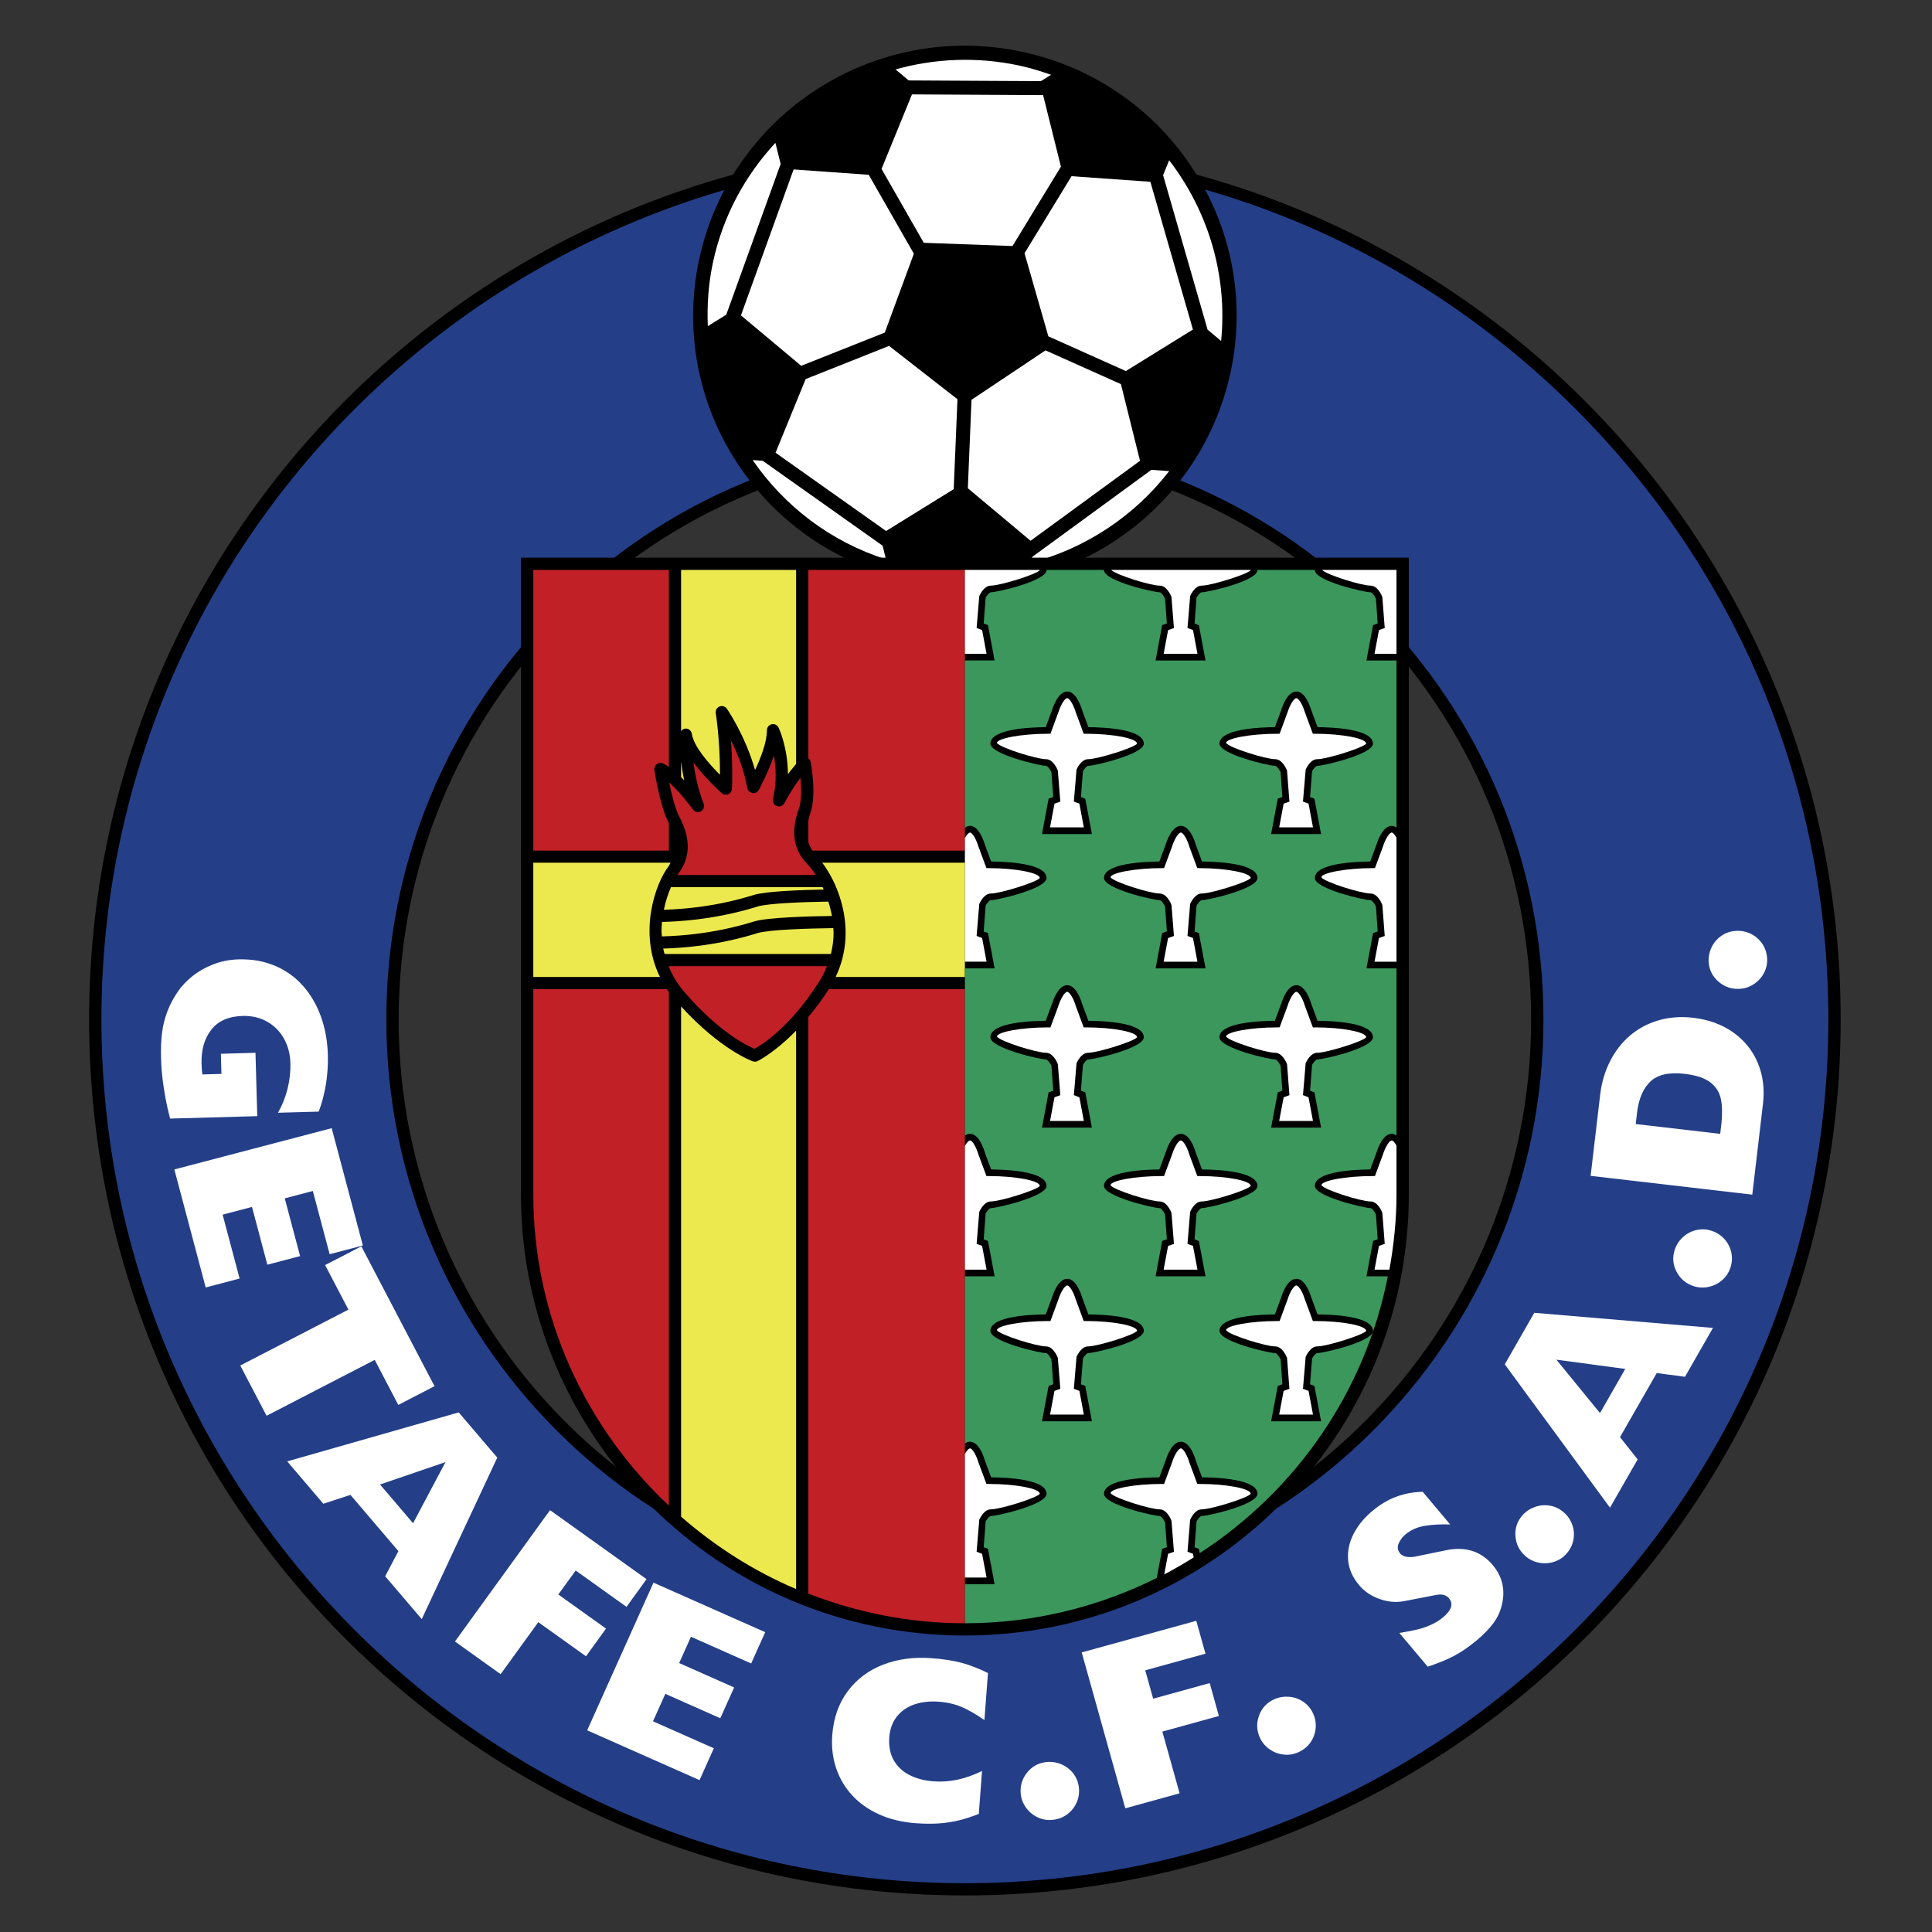 <?xml version="1.0" encoding="utf-8"?>
<!-- Generator: Adobe Illustrator 19.1.0, SVG Export Plug-In . SVG Version: 6.00 Build 0)  -->
<svg version="1.1" id="Layer_1" xmlns="http://www.w3.org/2000/svg" xmlns:xlink="http://www.w3.org/1999/xlink" x="0px" y="0px"
	 viewBox="0 0 400 400" enable-background="new 0 0 400 400" xml:space="preserve">
<rect x="0" y="0" width="400" height="400" fill="#333333" stroke="none"/>
<g>
	<path d="M199.772,29.744c-100.144,0-181.324,81.19-181.324,181.343c0,100.154,81.18,181.344,181.324,181.344
		c100.139,0,181.32-81.19,181.32-181.344C381.092,110.934,299.911,29.744,199.772,29.744z M199.772,328.742
		c-64.645,0-117.236-52.78-117.236-117.655c0-31.503,12.247-61.101,34.481-83.338c22.128-22.13,51.514-34.318,82.755-34.318
		c31.236,0,60.622,12.188,82.751,34.318c22.236,22.237,34.478,51.835,34.478,83.338
		C317.001,275.962,264.412,328.742,199.772,328.742z"/>
	<path fill="#243F88" d="M326.174,84.644c-33.763-33.769-78.658-52.367-126.402-52.367c-98.578,0-178.775,80.215-178.775,178.81
		c0,98.597,80.197,178.809,178.775,178.809c98.573,0,178.771-80.212,178.771-178.809
		C378.543,163.323,359.947,118.417,326.174,84.644z M199.772,331.277c-66.05,0-119.785-53.917-119.785-120.19
		c0-32.178,12.508-62.409,35.222-85.126c22.608-22.611,52.638-35.064,84.562-35.064c31.918,0,61.949,12.453,84.56,35.064
		c22.713,22.717,35.222,52.948,35.222,85.126C319.555,277.36,265.817,331.277,199.772,331.277z"/>
	<g>
		<path fill="#FFFFFF" d="M67.875,218.303c0.118,4.196-0.509,8.142-1.885,11.843l-8.437,0.235c0.875-1.522,1.535-3.173,1.981-4.959
			c0.443-1.782,0.642-3.563,0.592-5.335c-0.055-1.895-0.507-3.593-1.357-5.091c-0.853-1.502-2.018-2.665-3.498-3.493
			c-1.479-0.825-3.153-1.214-5.019-1.162c-2.928,0.08-5.1,1.035-6.518,2.867c-1.417,1.828-2.087,4.157-2.007,6.984
			c0.029,1.013,0.086,1.766,0.172,2.259l3.946-0.109l-0.117-4.172l7.166-0.198l0.369,13.116l-18.037,0.5
			c-0.124-0.428-0.318-1.212-0.58-2.352c-0.261-1.14-0.531-2.627-0.807-4.46c-0.278-1.832-0.444-3.749-0.501-5.754
			c-0.053-1.932,0.016-3.665,0.211-5.194c0.195-1.528,0.557-2.994,1.089-4.396c0.532-1.402,1.257-2.777,2.177-4.121
			c0.757-1.117,1.746-2.17,2.966-3.16c1.218-0.99,2.653-1.812,4.3-2.464c1.647-0.652,3.411-1.006,5.294-1.059
			c2.806-0.079,5.348,0.375,7.629,1.359c2.281,0.984,4.215,2.387,5.805,4.212c1.586,1.823,2.809,3.942,3.666,6.362
			C67.331,212.983,67.796,215.562,67.875,218.303z"/>
		<path fill="#FFFFFF" d="M68.671,233.576l6.454,24.29l-6.877,1.806L64.77,246.58l-5.815,1.526l3.176,11.957l-6.781,1.778
			l-3.176-11.959l-6.081,1.597l3.515,13.232l-7.022,1.842l-6.489-24.431L68.671,233.576z"/>
		<path fill="#FFFFFF" d="M74.813,258.041l15.15,28.953l-7.503,3.88l-4.879-9.326L55.19,293.121l-5.446-10.406l22.393-11.57
			l-4.828-9.229L74.813,258.041z"/>
		<path fill="#FFFFFF" d="M94.972,292.421l7.985,9.362L87.32,335.224l-7.572-8.879l2.739-5.197l-9.935-11.65l-5.609,1.835
			l-7.479-8.769L94.972,292.421z M92.233,302.712l-13.551,4.638l6.839,8.02L92.233,302.712z"/>
		<path fill="#FFFFFF" d="M113.876,312.663l19.984,14.287l-4.149,5.733l-10.524-7.523l-3.595,4.962l9.879,7.063l-4.149,5.731
			l-9.876-7.063l-7.796,10.765l-9.459-6.763L113.876,312.663z"/>
		<path fill="#FFFFFF" d="M135.298,327.672l23.13,10.255l-2.908,6.474l-12.465-5.526l-2.443,5.444l11.384,5.046l-2.866,6.38
			l-11.382-5.049l-2.552,5.683l12.596,5.585l-2.961,6.594l-23.262-10.314L135.298,327.672z"/>
		<path fill="#FFFFFF" d="M192.837,343.308c2.493,0.184,4.591,0.509,6.296,0.972c1.703,0.464,3.508,1.167,5.414,2.108l-0.735,9.736
			c-1.65-1.149-3.177-2.036-4.591-2.662c-1.414-0.625-3.041-1.007-4.888-1.145c-1.845-0.135-3.515,0.049-5.01,0.561
			c-1.495,0.51-2.703,1.343-3.626,2.5c-0.922,1.154-1.449,2.594-1.578,4.317c-0.136,1.812,0.161,3.377,0.892,4.697
			c0.732,1.319,1.815,2.346,3.247,3.088c1.433,0.74,3.111,1.184,5.038,1.327c3.306,0.246,6.648-0.471,10.024-2.151l-0.669,8.89
			c-1.406,0.567-2.784,1.014-4.131,1.342c-1.349,0.329-2.747,0.539-4.198,0.635c-1.452,0.095-3.035,0.079-4.753-0.049
			c-2.791-0.208-5.304-0.814-7.539-1.818c-2.236-1.002-4.106-2.326-5.612-3.968c-1.505-1.645-2.611-3.527-3.32-5.656
			c-0.705-2.127-0.968-4.384-0.788-6.776c0.27-3.578,1.342-6.619,3.216-9.124c1.876-2.505,4.323-4.335,7.342-5.493
			C185.888,343.48,189.21,343.036,192.837,343.308z"/>
		<path fill="#FFFFFF" d="M216.616,364.815c1.055-0.115,2.086,0.033,3.086,0.445c0.999,0.413,1.833,1.045,2.494,1.898
			c0.664,0.853,1.057,1.833,1.179,2.945c0.119,1.067-0.036,2.086-0.456,3.063c-0.423,0.973-1.066,1.788-1.928,2.441
			c-0.863,0.654-1.863,1.042-3,1.169c-1.089,0.118-2.116-0.044-3.084-0.484c-0.969-0.44-1.776-1.092-2.422-1.953
			c-0.645-0.862-1.027-1.817-1.145-2.866c-0.181-1.652,0.244-3.13,1.277-4.435C213.648,365.736,214.984,364.994,216.616,364.815z"/>
		<path fill="#FFFFFF" d="M223.958,342.117l23.718-6.548l1.905,6.809l-12.473,3.445l1.64,5.875l11.709-3.231l1.902,6.809
			l-11.707,3.23l3.572,12.782l-11.244,3.104L223.958,342.117z"/>
		<path fill="#FFFFFF" d="M263.755,351.842c0.964-0.441,1.985-0.624,3.069-0.546c1.081,0.075,2.071,0.415,2.973,1.014
			c0.899,0.602,1.584,1.409,2.055,2.426c0.451,0.972,0.634,1.988,0.544,3.046c-0.093,1.058-0.443,2.035-1.05,2.925
			c-0.613,0.889-1.438,1.573-2.476,2.051c-0.994,0.455-2.021,0.625-3.078,0.511c-1.063-0.111-2.033-0.475-2.923-1.091
			c-0.887-0.615-1.554-1.402-2.001-2.359c-0.699-1.512-0.764-3.048-0.201-4.608C261.233,353.65,262.26,352.527,263.755,351.842z"/>
		<path fill="#FFFFFF" d="M284.173,312.793c1.607-1.337,3.265-2.315,4.97-2.938c1.71-0.624,3.509-0.954,5.415-0.994l5.684,6.761
			c-1.955-0.066-3.705,0.03-5.256,0.286c-1.551,0.259-2.877,0.847-3.984,1.765c-0.655,0.544-1.132,1.184-1.438,1.917
			c-0.306,0.738-0.194,1.418,0.336,2.047c0.313,0.373,0.77,0.604,1.372,0.695c0.604,0.089,1.197,0.069,1.783-0.066l6.152-1.269
			c4.111-0.888,7.393,0.12,9.837,3.021c1.95,2.321,2.607,4.969,1.973,7.944c-0.315,1.501-0.914,2.851-1.795,4.053
			c-0.887,1.203-2.066,2.416-3.533,3.639c-1.652,1.371-3.224,2.442-4.712,3.216c-1.493,0.775-3.285,1.507-5.381,2.201l-5.878-6.984
			c0.701-0.126,1.426-0.253,2.157-0.384c0.735-0.134,1.482-0.303,2.247-0.514c0.762-0.211,1.555-0.511,2.375-0.898
			c0.825-0.389,1.572-0.863,2.247-1.423c1.801-1.493,2.212-2.815,1.25-3.963c-0.586-0.694-1.462-0.925-2.631-0.693l-6.604,1.276
			c-1.667,0.333-3.369,0.19-5.116-0.426c-1.745-0.618-3.159-1.573-4.244-2.862c-1.367-1.626-2.126-3.358-2.284-5.201
			c-0.155-1.843,0.22-3.649,1.128-5.419C281.151,315.81,282.458,314.216,284.173,312.793z"/>
		<path fill="#FFFFFF" d="M315.204,313.732c0.702-0.793,1.562-1.369,2.584-1.732c1.021-0.364,2.062-0.451,3.13-0.263
			c1.065,0.189,2.021,0.654,2.866,1.396c0.81,0.708,1.391,1.564,1.742,2.569c0.345,1.005,0.425,2.035,0.231,3.094
			c-0.194,1.06-0.669,2.017-1.426,2.867c-0.723,0.814-1.589,1.382-2.604,1.703c-1.015,0.321-2.055,0.378-3.116,0.169
			c-1.057-0.204-1.988-0.657-2.786-1.353c-1.253-1.103-1.943-2.48-2.066-4.136C313.639,316.391,314.12,314.952,315.204,313.732z"/>
		<path fill="#FFFFFF" d="M311.549,282.469l6.11-10.666l36.993,3.129l-5.795,10.118l-5.851-0.773l-7.601,13.273l3.654,4.606
			l-5.726,9.992L311.549,282.469z M322.234,281.505l9.03,11.055l5.232-9.138L322.234,281.505z"/>
		<path fill="#FFFFFF" d="M346.724,258.786c0.328-1.007,0.884-1.88,1.676-2.619c0.789-0.739,1.708-1.237,2.761-1.486
			c1.054-0.254,2.113-0.208,3.191,0.135c1.027,0.33,1.898,0.884,2.622,1.665c0.72,0.783,1.206,1.699,1.454,2.751
			c0.248,1.05,0.194,2.116-0.154,3.196c-0.34,1.035-0.905,1.905-1.708,2.602c-0.798,0.698-1.727,1.164-2.786,1.396
			c-1.054,0.235-2.09,0.191-3.099-0.134c-1.592-0.509-2.776-1.498-3.55-2.97S346.221,260.339,346.724,258.786z"/>
		<path fill="#FFFFFF" d="M329.323,243.45l1.98-16.825c0.291-2.477,0.964-4.761,2.015-6.857c1.052-2.095,2.42-3.868,4.102-5.319
			c1.678-1.449,3.643-2.509,5.888-3.178c2.244-0.668,4.67-0.852,7.273-0.549c3.138,0.367,5.873,1.361,8.195,2.981
			c2.321,1.622,4.032,3.722,5.131,6.305c1.098,2.582,1.464,5.415,1.101,8.506l-2.217,18.824L329.323,243.45z M338.658,232.721
			l17.492,2.032l0.265-2.239c0.2-2.055,0.149-3.762-0.16-5.121c-0.31-1.361-1.048-2.479-2.215-3.35
			c-1.167-0.872-2.905-1.442-5.221-1.711c-3.229-0.378-5.601,0.149-7.109,1.569c-1.509,1.423-2.435,3.582-2.778,6.472
			L338.658,232.721z"/>
		<path fill="#FFFFFF" d="M353.772,199.254c-0.081-1.05,0.106-2.065,0.557-3.045c0.453-0.979,1.115-1.783,1.997-2.41
			c0.88-0.627,1.883-0.981,3.006-1.065c1.077-0.08,2.097,0.106,3.063,0.558c0.969,0.453,1.765,1.119,2.392,1.997
			c0.628,0.879,0.983,1.885,1.069,3.016c0.083,1.083-0.116,2.098-0.593,3.043c-0.477,0.945-1.16,1.726-2.051,2.336
			c-0.891,0.612-1.866,0.957-2.925,1.035c-1.671,0.124-3.14-0.349-4.421-1.419C354.596,202.229,353.893,200.881,353.772,199.254z"/>
	</g>
	<g>
		<path d="M254.772,77.098c-6.518,30.185-36.43,49.403-66.804,42.925c-30.376-6.478-49.718-36.2-43.2-66.383
			c6.517-30.184,36.428-49.403,66.806-42.925C241.95,17.193,261.29,46.914,254.772,77.098z"/>
		<g>
			<path fill="#FFFFFF" d="M215.499,16.799l2.116-1.312c-2.151-0.757-4.355-1.436-6.652-1.927
				c-8.759-1.868-17.474-1.446-25.55,0.813l2.723,2.28L215.499,16.799z"/>
			<polygon fill="#FFFFFF" points="221.848,36.48 212.117,52.426 217.052,69.638 233.098,76.822 246.983,68.227 238.173,37.64 			
				"/>
			<path fill="#FFFFFF" d="M161.626,33.943l-1.086-4.369c-6.237,6.729-10.844,15.103-12.911,24.675
				c-0.964,4.462-1.264,8.905-1.084,13.267l3.817-2.357L161.626,33.943z"/>
			<path fill="#FFFFFF" d="M250.016,68.246l2.801,2.349c1.374-13.721-2.745-26.995-10.757-37.408l-1.255,3.076L250.016,68.246z"/>
			<polygon fill="#FFFFFF" points="183.189,68.855 189.205,52.527 179.862,36.191 164.309,35.083 153.405,65.296 165.879,75.738 			
				"/>
			<path fill="#FFFFFF" d="M213.737,115.284l-0.535,1.304c11.455-2.986,21.641-9.7,28.867-19.051l-3.684-0.263L213.737,115.284z"/>
			<polygon fill="#FFFFFF" points="191.262,50.271 209.626,50.939 219.654,34.499 215.963,19.693 188.816,19.544 182.511,34.974 
				191.258,50.271 			"/>
			<polygon fill="#FFFFFF" points="184.071,71.617 166.803,78.48 160.569,93.733 183.452,109.938 197.457,101.275 198.232,82.656 
							"/>
			<polygon fill="#FFFFFF" points="216.461,72.542 201.142,82.773 200.38,101.087 213.37,111.961 236.027,95.403 232.078,79.533 			
				"/>
			<path fill="#FFFFFF" d="M157.914,95.401l-2.088-0.148c6.507,9.451,16.041,16.861,27.614,20.554l-0.704-2.829L157.914,95.401z"/>
		</g>
	</g>
	<g>
		<path d="M290.406,115.461H107.862v131.816c0,50.367,41.229,91.34,91.911,91.34c50.675,0,91.91-40.974,91.91-91.34V115.461H290.406
			z"/>
		<path fill="#ECE94F" d="M138.436,179.326c0.172-0.228,0.248-0.475,0.391-0.708c-5.633,0-20.793,0-28.414,0
			c0,7.971,0,16.01,0,23.656c6.784,0,19.523,0,26.219,0C132.144,193.059,135.625,183.051,138.436,179.326z"/>
		<path fill="#ECE94F" d="M141.934,150.844c0.649-0.024,1.212,0.443,1.301,1.086c0.36,2.533,3.442,6.109,5.828,8.482
			c0-0.067,0.001-0.138,0.001-0.211c0-7.1-0.86-12.496-0.873-12.557c-0.009-0.067-0.013-0.133-0.013-0.2
			c0-0.5,0.301-0.967,0.782-1.161c0.539-0.224,1.167-0.049,1.509,0.422c0.181,0.252,3.83,5.592,5.856,12.724
			c1.117-2.384,2.462-5.704,2.462-8.251c0-0.592,0.411-1.1,0.99-1.229c0.577-0.129,1.171,0.163,1.423,0.697
			c0.1,0.208,1.903,4.127,1.932,9.647c0.501-0.705,1.108-1.409,1.693-2.119c0-12.738,0-28.792,0-40.177c-8.586,0-16.642,0-23.81,0
			c0,9.429,0,22.076,0,33.387C141.233,151.083,141.536,150.859,141.934,150.844z"/>
		<path fill="#F4DE45" d="M141.014,157.631c0,1.109,0,2.22,0,3.275c0.214,0.212,0.433,0.421,0.641,0.64
			C141.354,160.121,141.16,158.826,141.014,157.631z"/>
		<path fill="#ECE94F" d="M156.832,219.694c-0.297,0.135-0.641,0.154-0.954,0.05c-0.286-0.098-6.722-2.452-14.864-11.368
			c0,17.806,0,70.787,0,105.637c7.062,6.155,15.054,11.274,23.81,14.984c0-29.877,0-90.648,0-115.62
			C160.429,217.897,157.038,219.591,156.832,219.694z"/>
		<path fill="#ECE94F" d="M173.008,202.273c9.816,0,25.168,0,26.764,0c0-2.162,0-21.49,0-23.656c-1.755,0-20.174,0-29.535,0
			C173.684,183.131,177.548,192.779,173.008,202.273z"/>
		<path fill="#C02026" d="M199.772,117.996c-1.012,0-15.437,0-32.417,0c0,11.576,0,26.967,0,39.025
			c0.238,0.185,0.431,0.419,0.486,0.723c0.054,0.276,1.276,6.826-0.06,10.534c-0.21,0.581-0.299,1.091-0.426,1.623
			c0,1.876,0,3.377,0,4.445c0.194,0.623,0.474,1.209,0.855,1.757c4.348,0,22.698,0,31.563,0V117.996z"/>
		<path fill="#C02026" d="M135.482,159.406c-0.068-0.453,0.116-0.906,0.476-1.186c0.362-0.276,0.848-0.343,1.269-0.162
			c0.415,0.172,0.834,0.419,1.257,0.705c0-12.281,0-28.639,0-40.767c-15.029,0-27.147,0-28.072,0c0,1.146,0,28.72,0,58.107
			c9.705,0,26.411,0,28.072,0c0-0.376,0-2.472,0-5.638c-0.025-0.048-0.034-0.09-0.057-0.139
			C136.645,166.944,135.529,159.711,135.482,159.406z"/>
		<path fill="#C02026" d="M167.355,329.945c10.066,3.908,20.973,6.137,32.417,6.137V204.79c-7.323,0-21.122,0-28.164,0
			c-1.442,2.24-2.867,4.099-4.253,5.764C167.355,230.468,167.355,297.044,167.355,329.945z"/>
		<path fill="#C02026" d="M110.413,204.79c0,23.451,0,42.487,0,42.487c0,25.385,10.828,48.252,28.072,64.453
			c0-40.27,0-99.845,0-106.35c-0.141-0.198-0.292-0.388-0.426-0.59C134.995,204.79,119.586,204.79,110.413,204.79z"/>
		<path fill="#FFFFFF" d="M266.463,166.14l0.5-0.176l-0.494-6.4c-0.218-0.586-1.081-2.381-2.454-2.381
			c-1.961,0-9.535-2.367-10.176-3.366c0.032-0.935,4.977-1.895,10.608-1.9h0.482l1.652-4.463c0.429-1.39,1.277-2.9,1.812-2.9
			c0.528,0,1.354,1.504,1.751,2.851l1.669,4.511h0.479c5.635,0.005,10.566,0.965,10.566,2.051
			c-0.602,0.849-8.176,3.215-10.143,3.215c-1.369,0-2.232,1.795-2.39,2.157l-0.559,6.619c0,0,0.845,0.31,1.152,0.424
			c0.106,0.577,0.71,3.777,0.925,4.915c-1.221,0-5.783,0-7.003,0c0.216-1.134,0.812-4.32,0.923-4.91
			C266.079,166.279,266.463,166.14,266.463,166.14z"/>
		<path fill="#FFFFFF" d="M219.025,166.145l0.504-0.181l-0.513-6.4c-0.211-0.586-1.072-2.381-2.444-2.381
			c-1.961,0-9.533-2.367-10.17-3.366c0.033-0.935,4.97-1.895,10.596-1.9h0.485l1.648-4.463c0.429-1.386,1.292-2.9,1.818-2.9
			c0.527,0,1.358,1.504,1.751,2.851l1.666,4.511h0.485c5.631,0.005,10.566,0.965,10.566,2.051c-0.6,0.849-8.181,3.215-10.143,3.215
			c-1.372,0-2.235,1.795-2.392,2.157l-0.554,6.619c0,0,0.843,0.31,1.149,0.424c0.104,0.577,0.703,3.777,0.919,4.915
			c-1.221,0-5.774,0-6.997,0c0.214-1.134,0.813-4.32,0.919-4.905C218.642,166.279,219.025,166.145,219.025,166.145z"/>
		<path fill="#FFFFFF" d="M266.47,226.925l0.494-0.18l-0.494-6.397c-0.218-0.587-1.081-2.38-2.454-2.38
			c-1.967,0-9.548-2.367-10.176-3.363c0.032-0.938,4.977-1.896,10.608-1.896h0.482l1.652-4.463c0.429-1.388,1.277-2.899,1.812-2.899
			c0.528,0,1.354,1.504,1.751,2.853l1.669,4.51h0.479c5.635,0,10.566,0.958,10.566,2.043c-0.595,0.848-8.17,3.215-10.143,3.215
			c-1.369,0-2.232,1.793-2.39,2.157l-0.559,6.614c0,0,0.845,0.319,1.145,0.432c0.113,0.571,0.717,3.773,0.925,4.911
			c-1.214,0-5.776,0-6.997,0c0.216-1.135,0.818-4.319,0.923-4.9C266.086,227.065,266.47,226.925,266.47,226.925z"/>
		<path fill="#FFFFFF" d="M219.032,226.925l0.498-0.176l-0.513-6.4c-0.211-0.587-1.072-2.38-2.444-2.38
			c-1.967,0-9.536-2.367-10.17-3.363c0.033-0.938,4.97-1.896,10.596-1.896h0.485l1.648-4.463c0.429-1.386,1.292-2.899,1.818-2.899
			c0.527,0,1.358,1.504,1.751,2.853l1.666,4.51h0.485c5.631,0,10.566,0.958,10.566,2.043c-0.598,0.848-8.181,3.215-10.143,3.215
			c-1.372,0-2.235,1.793-2.392,2.157l-0.554,6.614c0,0,0.843,0.319,1.143,0.432c0.11,0.575,0.709,3.773,0.925,4.911
			c-1.221,0-5.774,0-6.997,0c0.214-1.135,0.813-4.319,0.919-4.9C218.642,227.069,219.032,226.925,219.032,226.925z"/>
		<path fill="#FFFFFF" d="M266.463,287.719l0.5-0.178l-0.494-6.39c-0.215-0.583-1.081-2.391-2.454-2.391
			c-1.967,0-9.548-2.366-10.176-3.36c0.032-0.939,4.977-1.895,10.608-1.895h0.482l1.652-4.473c0.423-1.383,1.277-2.89,1.812-2.89
			c0.528,0,1.354,1.501,1.751,2.839l1.669,4.525h0.479c5.635,0,10.566,0.955,10.566,2.042c-0.595,0.847-8.17,3.213-10.143,3.213
			c-1.369,0-2.232,1.808-2.39,2.17l-0.559,6.609c0,0,0.845,0.308,1.152,0.423c0.106,0.577,0.71,3.777,0.925,4.915
			c-1.221,0-5.783,0-7.003,0c0.216-1.132,0.812-4.322,0.923-4.91C266.079,287.855,266.463,287.719,266.463,287.719z"/>
		<path fill="#FFFFFF" d="M219.025,287.724l0.504-0.183l-0.513-6.39c-0.211-0.583-1.072-2.391-2.444-2.391
			c-1.967,0-9.536-2.366-10.17-3.36c0.033-0.939,4.97-1.895,10.596-1.895h0.485l1.648-4.473c0.429-1.379,1.292-2.89,1.818-2.89
			c0.527,0,1.358,1.501,1.751,2.839l1.666,4.525h0.485c5.631,0,10.566,0.955,10.566,2.042c-0.598,0.847-8.181,3.213-10.143,3.213
			c-1.372,0-2.235,1.808-2.392,2.17l-0.554,6.609c0,0,0.843,0.308,1.149,0.423c0.104,0.577,0.703,3.777,0.919,4.915
			c-1.221,0-5.774,0-6.997,0c0.214-1.132,0.813-4.322,0.919-4.903C218.642,287.855,219.025,287.724,219.025,287.724z"/>
		<path fill="#FFFFFF" d="M242.545,193.965l0.506-0.176l-0.506-6.405c-0.211-0.586-1.072-2.39-2.444-2.39
			c-1.967,0-9.546-2.367-10.176-3.362c0.033-0.915,5.069-1.89,10.596-1.895h0.485l1.655-4.463c0.425-1.389,1.288-2.9,1.818-2.9
			c0.526,0,1.354,1.506,1.741,2.853l1.667,4.511h0.485c5.536,0.004,10.579,0.98,10.579,2.042c-0.602,0.847-8.185,3.215-10.156,3.215
			c-1.372,0-2.235,1.805-2.39,2.167l-0.548,6.614c0,0,0.839,0.315,1.14,0.429c0.106,0.576,0.708,3.768,0.919,4.906
			c-1.217,0-5.778,0-6.995,0c0.214-1.132,0.809-4.311,0.917-4.897C242.164,194.098,242.545,193.965,242.545,193.965z"/>
		<path fill="#FFFFFF" d="M242.545,257.713l0.506-0.176l-0.506-6.405c-0.211-0.585-1.072-2.382-2.444-2.382
			c-1.961,0-9.542-2.366-10.176-3.367c0.033-0.934,4.971-1.891,10.596-1.891h0.485l1.655-4.462c0.425-1.394,1.288-2.908,1.818-2.908
			c0.526,0,1.354,1.508,1.741,2.86l1.667,4.51h0.485c5.638,0,10.579,0.957,10.579,2.046c-0.604,0.845-8.191,3.211-10.156,3.211
			c-1.372,0-2.235,1.797-2.39,2.158l-0.548,6.616c0,0,0.839,0.315,1.14,0.428c0.106,0.578,0.708,3.776,0.925,4.917
			c-1.223,0-5.784,0-7.001,0c0.214-1.136,0.809-4.322,0.917-4.909C242.164,257.846,242.545,257.713,242.545,257.713z"/>
		<path fill="#ECE94F" d="M137.312,196.389c0.073,0.372,0.186,0.747,0.28,1.124h34.439c0.363-1.491,0.558-2.963,0.558-4.366
			c0-0.339-0.049-0.657-0.064-0.987c-4.972,0.057-13.294,0.305-15.678,1.028C154.362,193.955,147.291,196.104,137.312,196.389z"/>
		<path fill="#C02026" d="M167.237,178.984c-1.873-1.867-2.804-4.052-2.804-6.619c0-1.511,0.321-3.153,0.964-4.934
			c0.353-0.976,0.476-2.309,0.476-3.677c0-0.932-0.077-1.846-0.156-2.714c-1.983,2.642-3.287,5.19-3.305,5.219
			c-0.279,0.577-0.957,0.844-1.56,0.63c-0.511-0.182-0.839-0.662-0.839-1.187c0-0.089,0.009-0.186,0.032-0.28
			c0.401-1.743,0.557-3.415,0.557-4.953c0-1.514-0.165-2.837-0.377-4.043c-1.217,3.625-3.028,6.944-3.146,7.15
			c-0.264,0.455-0.79,0.704-1.314,0.613c-0.525-0.091-0.937-0.494-1.032-1.019c-0.687-3.843-2.097-7.268-3.407-9.92
			c0.146,1.995,0.273,4.248,0.273,6.896c0,1.024-0.018,2.087-0.055,3.171c-0.018,0.486-0.313,0.919-0.762,1.11
			c-0.444,0.195-0.963,0.113-1.329-0.201c-0.521-0.442-3.514-3.19-5.88-6.352c0.317,2.457,0.915,5.433,2.111,8.553
			c0.054,0.147,0.079,0.3,0.079,0.447c0,0.453-0.246,0.886-0.67,1.11c-0.56,0.3-1.262,0.133-1.625-0.381
			c-0.844-1.187-2.921-3.8-4.924-5.596c0.472,2.324,1.194,5.381,2.124,7.147c1.15,2.164,1.725,4.206,1.725,6.11
			c0,2.015-0.645,3.883-1.932,5.579c-0.061,0.079-0.144,0.213-0.212,0.317h28.654C168.252,180.16,167.652,179.393,167.237,178.984z"
			/>
		<path fill="#C02026" d="M141.595,205.286c7.447,8.643,13.39,11.358,14.617,11.858c1.188-0.638,7.138-4.153,13.319-13.794
			c0.715-1.109,1.236-2.218,1.683-3.324h-32.793C139.148,201.799,140.125,203.577,141.595,205.286z"/>
		<path fill="#ECE94F" d="M137.059,190.88c-0.061,0.643-0.1,1.299-0.1,1.97c0,0.333,0.064,0.687,0.079,1.024
			c9.738-0.253,16.646-2.344,19.063-3.091c2.826-0.861,11.666-1.08,16.141-1.138c-0.192-1.042-0.437-2.037-0.745-2.976
			c-5.022,0.077-12.423,0.338-14.651,1.016C154.344,188.455,147.166,190.627,137.059,190.88z"/>
		<path fill="#ECE94F" d="M138.913,183.675c-0.555,1.281-1.098,2.881-1.473,4.685c9.533-0.295,16.277-2.342,18.662-3.081
			c2.504-0.762,9.714-1.019,14.442-1.109c-0.08-0.172-0.156-0.329-0.239-0.495H138.913z"/>
		<path fill="#3B975C" d="M284.285,193.179c0,0,0.662-0.238,0.947-0.337c-0.06-0.867-0.358-5.135-0.358-5.135
			c-0.268-0.614-0.815-1.333-1.118-1.333c-1.277,0-11.532-2.34-11.532-4.596c0-3.039,8.308-3.381,11.465-3.41
			c0.259-0.691,1.313-3.533,1.313-3.533c0.199-0.644,1.271-3.844,3.134-3.844c0.371,0,0.69,0.149,0.994,0.348
			c0-12.868,0-25.087,0-34.596h-6.218l1.372-7.32c0,0,0.662-0.239,0.947-0.338c-0.06-0.867-0.358-5.129-0.358-5.129
			c-0.268-0.613-0.815-1.329-1.118-1.329c-1.277,0-11.532-2.337-11.532-4.595c0-0.014,0.015-0.023,0.015-0.037
			c-3.639,0-7.648,0-11.917,0c0,0.014,0.017,0.023,0.017,0.037c0,2.258-10.262,4.595-11.545,4.595c-0.298,0-0.842,0.715-1.063,1.105
			c0,0-0.345,4.505-0.408,5.362c0.263,0.1,0.89,0.334,0.89,0.334l1.378,7.315h-10.34l1.372-7.325c0,0,0.67-0.234,0.962-0.338
			c-0.06-0.868-0.369-5.125-0.369-5.125c-0.271-0.613-0.819-1.329-1.117-1.329c-1.277,0-11.533-2.337-11.533-4.595
			c0-0.014,0.011-0.023,0.011-0.037c-4.264,0-8.283,0-11.923,0c0,0.014,0.018,0.023,0.018,0.037c0,2.258-10.251,4.595-11.53,4.595
			c-0.304,0-0.848,0.715-1.072,1.105c0,0-0.341,4.505-0.41,5.362c0.268,0.1,0.893,0.334,0.893,0.334l1.366,7.315h-6.148v34.634
			c0.32-0.224,0.664-0.386,1.054-0.386c1.871,0,2.881,3.21,3.047,3.805c0,0,1.074,2.881,1.333,3.572
			c3.158,0.029,11.468,0.371,11.468,3.41c0,2.256-10.251,4.596-11.53,4.596c-0.298,0-0.848,0.719-1.072,1.114
			c0,0-0.341,4.504-0.41,5.362c0.268,0.101,0.893,0.333,0.893,0.333l1.366,7.308h-6.148v34.633c0.32-0.224,0.664-0.385,1.054-0.385
			c1.871,0,2.881,3.219,3.047,3.815c0,0,1.074,2.881,1.333,3.57c3.158,0.025,11.468,0.361,11.468,3.412
			c0,2.19-10.265,4.594-11.53,4.594c-0.304,0-0.848,0.713-1.072,1.103c0,0-0.341,4.506-0.41,5.366
			c0.268,0.098,0.893,0.331,0.893,0.331l1.366,7.313h-6.148v34.635c0.32-0.221,0.664-0.388,1.054-0.388
			c1.871,0,2.881,3.211,3.047,3.808c0,0,1.074,2.88,1.333,3.572c3.158,0.024,11.468,0.36,11.468,3.41
			c0,2.256-10.251,4.593-11.53,4.593c-0.304,0-0.848,0.718-1.072,1.106c0,0-0.341,4.506-0.41,5.364
			c0.268,0.099,0.893,0.333,0.893,0.333l1.366,7.312h-6.148v8.092c14.275,0,27.742-3.418,39.722-9.371l1.131-6.044
			c0,0,0.67-0.233,0.962-0.338c-0.06-0.87-0.369-5.122-0.369-5.122c-0.271-0.614-0.819-1.332-1.117-1.332
			c-1.277,0-11.533-2.337-11.533-4.593c0-3.05,8.31-3.387,11.464-3.41c0.259-0.692,1.311-3.535,1.311-3.535
			c0.199-0.641,1.271-3.844,3.136-3.844c1.881,0,2.893,3.211,3.06,3.808c0,0,1.062,2.874,1.324,3.572
			c3.155,0.024,11.476,0.36,11.476,3.41c0,2.256-10.262,4.593-11.545,4.593c-0.298,0-0.842,0.718-1.063,1.106
			c0,0-0.345,4.506-0.408,5.364c0.263,0.099,0.89,0.333,0.89,0.333l0.166,0.895c19.888-12.897,34.258-33.369,38.955-57.327h-4.423
			l1.372-7.32c0,0,0.662-0.236,0.947-0.336c-0.06-0.869-0.358-5.131-0.358-5.131c-0.268-0.614-0.815-1.327-1.118-1.327
			c-1.263,0-11.532-2.405-11.532-4.594c0-3.05,8.308-3.387,11.465-3.412c0.259-0.689,1.313-3.534,1.313-3.534
			c0.199-0.644,1.271-3.852,3.134-3.852c0.371,0,0.69,0.146,0.994,0.348c0-8.624,0-21,0-34.595h-6.218L284.285,193.179z
			 M263.953,150.549c0.26-0.692,1.313-3.534,1.313-3.534c0.194-0.643,1.259-3.843,3.128-3.843c1.876,0,2.894,3.21,3.069,3.806
			c0,0,1.065,2.876,1.322,3.572c3.155,0.029,11.465,0.37,11.465,3.418c0,2.191-10.268,4.597-11.534,4.597
			c-0.298,0-0.845,0.713-1.062,1.105c0,0-0.351,4.499-0.418,5.358c0.269,0.1,0.902,0.338,0.902,0.338l1.373,7.313h-10.335
			l1.372-7.32c0,0,0.664-0.237,0.95-0.342c-0.06-0.862-0.358-5.119-0.358-5.119c-0.276-0.62-0.824-1.334-1.126-1.334
			c-1.267,0-11.53-2.406-11.53-4.597C252.486,150.919,260.799,150.578,263.953,150.549z M240.033,178.369
			c0.254-0.691,1.311-3.533,1.311-3.533c0.199-0.644,1.271-3.844,3.136-3.844c1.881,0,2.893,3.21,3.06,3.805
			c0,0,1.062,2.876,1.324,3.572c3.155,0.029,11.476,0.371,11.476,3.41c0,2.256-10.262,4.596-11.545,4.596
			c-0.298,0-0.842,0.719-1.063,1.114c0,0-0.345,4.504-0.408,5.362c0.263,0.101,0.89,0.333,0.89,0.333l1.381,7.308h-10.342
			l1.372-7.318c0,0,0.67-0.233,0.962-0.337c-0.06-0.867-0.369-5.125-0.369-5.125c-0.271-0.619-0.819-1.338-1.117-1.338
			c-1.277,0-11.533-2.34-11.533-4.596C228.569,178.74,236.879,178.398,240.033,178.369z M215.734,172.678l1.369-7.323
			c0,0,0.673-0.233,0.958-0.338c-0.062-0.867-0.369-5.125-0.369-5.125c-0.276-0.615-0.822-1.328-1.119-1.328
			c-1.268,0-11.524-2.406-11.524-4.597c0-3.048,8.304-3.389,11.461-3.418c0.254-0.692,1.301-3.534,1.301-3.534
			c0.206-0.643,1.286-3.843,3.14-3.843c1.876,0,2.894,3.21,3.066,3.806c0,0,1.07,2.876,1.324,3.572
			c3.158,0.029,11.468,0.37,11.468,3.418c0,2.191-10.268,4.597-11.534,4.597c-0.298,0-0.848,0.713-1.065,1.105
			c0,0-0.352,4.499-0.416,5.358c0.271,0.1,0.899,0.338,0.899,0.338l1.372,7.313H215.734z M215.734,233.463l1.369-7.311
			c0,0,0.673-0.244,0.964-0.347c-0.069-0.862-0.375-5.13-0.375-5.13c-0.276-0.611-0.822-1.327-1.119-1.327
			c-1.283,0-11.524-2.339-11.524-4.596c0-3.048,8.304-3.388,11.461-3.409c0.254-0.697,1.301-3.535,1.301-3.535
			c0.206-0.641,1.286-3.84,3.14-3.84c1.876,0,2.894,3.209,3.066,3.804c0,0,1.065,2.875,1.324,3.572
			c3.158,0.021,11.468,0.361,11.468,3.409c0,2.257-10.253,4.596-11.534,4.596c-0.298,0-0.848,0.715-1.065,1.104
			c0,0-0.352,4.508-0.416,5.362c0.271,0.105,0.902,0.349,0.902,0.349l1.369,7.298H215.734z M225.276,280.141
			c-0.298,0-0.848,0.718-1.065,1.116c0,0-0.352,4.49-0.416,5.346c0.271,0.101,0.899,0.338,0.899,0.338l1.372,7.315h-10.331
			l1.369-7.323c0,0,0.673-0.234,0.958-0.338c-0.062-0.865-0.369-5.115-0.369-5.115c-0.276-0.62-0.822-1.338-1.119-1.338
			c-1.283,0-11.524-2.339-11.524-4.595c0-3.05,8.304-3.384,11.461-3.409c0.254-0.695,1.307-3.549,1.307-3.549
			c0.2-0.639,1.279-3.827,3.134-3.827c1.876,0,2.894,3.196,3.066,3.794c0,0,1.07,2.886,1.324,3.582
			c3.158,0.025,11.468,0.359,11.468,3.409C236.81,277.803,226.556,280.141,225.276,280.141z M239.253,264.245l1.372-7.323
			c0,0,0.67-0.233,0.962-0.336c-0.06-0.869-0.369-5.127-0.369-5.127c-0.271-0.614-0.819-1.327-1.117-1.327
			c-1.262,0-11.533-2.405-11.533-4.594c0-3.05,8.31-3.387,11.464-3.412c0.259-0.689,1.311-3.534,1.311-3.534
			c0.199-0.644,1.271-3.852,3.136-3.852c1.881,0,2.893,3.219,3.06,3.815c0,0,1.062,2.875,1.324,3.57
			c3.155,0.025,11.476,0.361,11.476,3.412c0,2.19-10.28,4.594-11.545,4.594c-0.298,0-0.842,0.713-1.063,1.103
			c0,0-0.345,4.506-0.408,5.366c0.263,0.098,0.89,0.331,0.89,0.331l1.378,7.313H239.253z M272.785,272.138
			c3.155,0.025,11.465,0.359,11.465,3.409c0,2.256-10.253,4.595-11.534,4.595c-0.298,0-0.845,0.718-1.062,1.116
			c0,0-0.351,4.49-0.418,5.346c0.269,0.101,0.902,0.338,0.902,0.338l1.373,7.315h-10.335l1.372-7.317c0,0,0.664-0.24,0.95-0.344
			c-0.06-0.86-0.358-5.115-0.358-5.115c-0.276-0.62-0.824-1.338-1.126-1.338c-1.279,0-11.53-2.339-11.53-4.595
			c0-3.05,8.314-3.384,11.468-3.409c0.26-0.695,1.313-3.543,1.313-3.543c0.194-0.64,1.259-3.833,3.128-3.833
			c1.876,0,2.894,3.196,3.069,3.794C271.463,268.556,272.529,271.442,272.785,272.138z M284.25,214.753
			c0,2.257-10.253,4.596-11.534,4.596c-0.298,0-0.845,0.715-1.062,1.104c0,0-0.351,4.508-0.418,5.362
			c0.269,0.105,0.905,0.349,0.905,0.349l1.374,7.298h-10.34l1.372-7.311c0,0,0.664-0.238,0.95-0.347
			c-0.06-0.859-0.358-5.123-0.358-5.123c-0.276-0.618-0.824-1.333-1.126-1.333c-1.279,0-11.53-2.339-11.53-4.596
			c0-3.048,8.314-3.388,11.468-3.409c0.263-0.692,1.313-3.535,1.313-3.535c0.194-0.641,1.259-3.84,3.128-3.84
			c1.876,0,2.894,3.209,3.069,3.804c0,0,1.063,2.875,1.322,3.572C275.94,211.365,284.25,211.705,284.25,214.753z"/>
		<path fill="#FFFFFF" d="M242.545,123.628l0.506,6.406l-0.506,0.176c0,0-0.381,0.134-0.705,0.247
			c-0.108,0.587-0.703,3.772-0.917,4.907c1.217,0,5.778,0,7.001,0c-0.218-1.139-0.819-4.339-0.925-4.915
			c-0.301-0.113-1.14-0.428-1.14-0.428l0.548-6.615c0.155-0.361,1.018-2.157,2.39-2.157c1.971,0,9.554-2.367,10.156-3.215
			c0-0.014-0.019-0.023-0.019-0.037c-9.315,0-19.551,0-28.871,0c1.028,1.042,8.132,3.252,10.04,3.252
			C241.473,121.248,242.334,123.043,242.545,123.628z"/>
		<path fill="#FFFFFF" d="M203.332,130.448c-0.298-0.113-1.134-0.428-1.134-0.428l0.55-6.615c0.158-0.361,1.021-2.157,2.396-2.157
			c1.965,0,9.542-2.367,10.137-3.215c0-0.014-0.018-0.023-0.018-0.037c-8.729,0-14.845,0-15.491,0v17.367c1.721,0,3.735,0,4.485,0
			C204.042,134.224,203.445,131.024,203.332,130.448z"/>
		<path fill="#FFFFFF" d="M203.335,194.203c-0.3-0.115-1.137-0.429-1.137-0.429l0.55-6.614c0.158-0.362,1.021-2.167,2.396-2.167
			c1.965,0,9.542-2.367,10.137-3.215c0-1.062-5.032-2.038-10.562-2.042h-0.485l-1.679-4.511c-0.386-1.347-1.207-2.853-1.728-2.853
			c-0.292,0-0.687,0.477-1.054,1.125v25.611c1.721,0,3.735,0,4.485,0C204.042,197.971,203.445,194.779,203.335,194.203z"/>
		<path fill="#FFFFFF" d="M203.332,257.95c-0.298-0.113-1.134-0.428-1.134-0.428l0.55-6.616c0.158-0.361,1.021-2.158,2.396-2.158
			c1.958,0,9.537-2.366,10.137-3.211c0-1.089-4.935-2.046-10.562-2.046h-0.485l-1.679-4.51c-0.386-1.352-1.207-2.86-1.728-2.86
			c-0.292,0-0.687,0.479-1.054,1.127v25.619c1.721,0,3.735,0,4.485,0C204.042,261.726,203.445,258.528,203.332,257.95z"/>
		<path fill="#FFFFFF" d="M245.858,321.268l0.548-6.616c0.155-0.36,1.018-2.156,2.39-2.156c1.971,0,9.554-2.366,10.156-3.214
			c0-1.086-4.941-2.045-10.579-2.045h-0.485l-1.667-4.508c-0.386-1.349-1.214-2.854-1.741-2.854c-0.53,0-1.393,1.511-1.818,2.901
			l-1.655,4.461h-0.485c-5.625,0-10.564,0.959-10.596,1.897c0.63,0.996,8.209,3.362,10.176,3.362c1.372,0,2.232,1.796,2.444,2.381
			l0.506,6.405l-0.506,0.176c0,0-0.381,0.136-0.705,0.246c-0.093,0.508-0.533,2.874-0.798,4.256c2.09-1.084,4.104-2.271,6.095-3.517
			c-0.063-0.329-0.115-0.619-0.139-0.748C246.697,321.582,245.858,321.268,245.858,321.268z"/>
		<path fill="#FFFFFF" d="M203.332,321.697c-0.298-0.115-1.134-0.429-1.134-0.429l0.55-6.616c0.158-0.36,1.021-2.156,2.396-2.156
			c1.965,0,9.542-2.366,10.137-3.214c0-1.086-4.935-2.045-10.562-2.045h-0.485l-1.679-4.508c-0.386-1.349-1.207-2.854-1.728-2.854
			c-0.292,0-0.687,0.475-1.054,1.123v25.614c1.721,0,3.735,0,4.485,0C204.042,325.472,203.445,322.276,203.332,321.697z"/>
		<path fill="#FFFFFF" d="M286.202,123.628l0.491,6.402l-0.498,0.175c0,0-0.378,0.139-0.693,0.248
			c-0.11,0.586-0.705,3.775-0.92,4.91c0.759,0,2.81,0,4.548,0c0-10.092,0-16.815,0-17.367c-0.643,0-6.724,0-15.412,0
			c1.024,1.042,8.131,3.252,10.037,3.252C285.143,121.248,285.994,123.047,286.202,123.628z"/>
		<path fill="#FFFFFF" d="M288.137,172.374c-0.527,0-1.387,1.511-1.812,2.9l-1.658,4.463h-0.488c-5.53,0.004-10.566,0.98-10.6,1.895
			c0.632,0.995,8.209,3.362,10.177,3.362c1.387,0,2.237,1.808,2.446,2.39l0.491,6.4l-0.498,0.176c0,0-0.378,0.138-0.693,0.248
			c-0.11,0.585-0.705,3.769-0.92,4.901c0.759,0,2.81,0,4.548,0c0-8.374,0-17.122,0-25.674
			C288.792,172.821,288.42,172.374,288.137,172.374z"/>
		<path fill="#FFFFFF" d="M288.137,236.121c-0.527,0-1.387,1.513-1.812,2.908l-1.658,4.462h-0.488c-5.631,0-10.566,0.957-10.6,1.891
			c0.638,1,8.215,3.367,10.177,3.367c1.387,0,2.237,1.802,2.446,2.382l0.491,6.399l-0.498,0.179c0,0-0.378,0.138-0.693,0.244
			c-0.11,0.59-0.705,3.779-0.92,4.915c0.552,0,1.783,0,3.081,0c0.91-5.075,1.467-10.266,1.467-15.591c0,0,0-3.832,0-10.09
			C288.792,236.574,288.42,236.121,288.137,236.121z"/>
	</g>
</g>
</svg>
